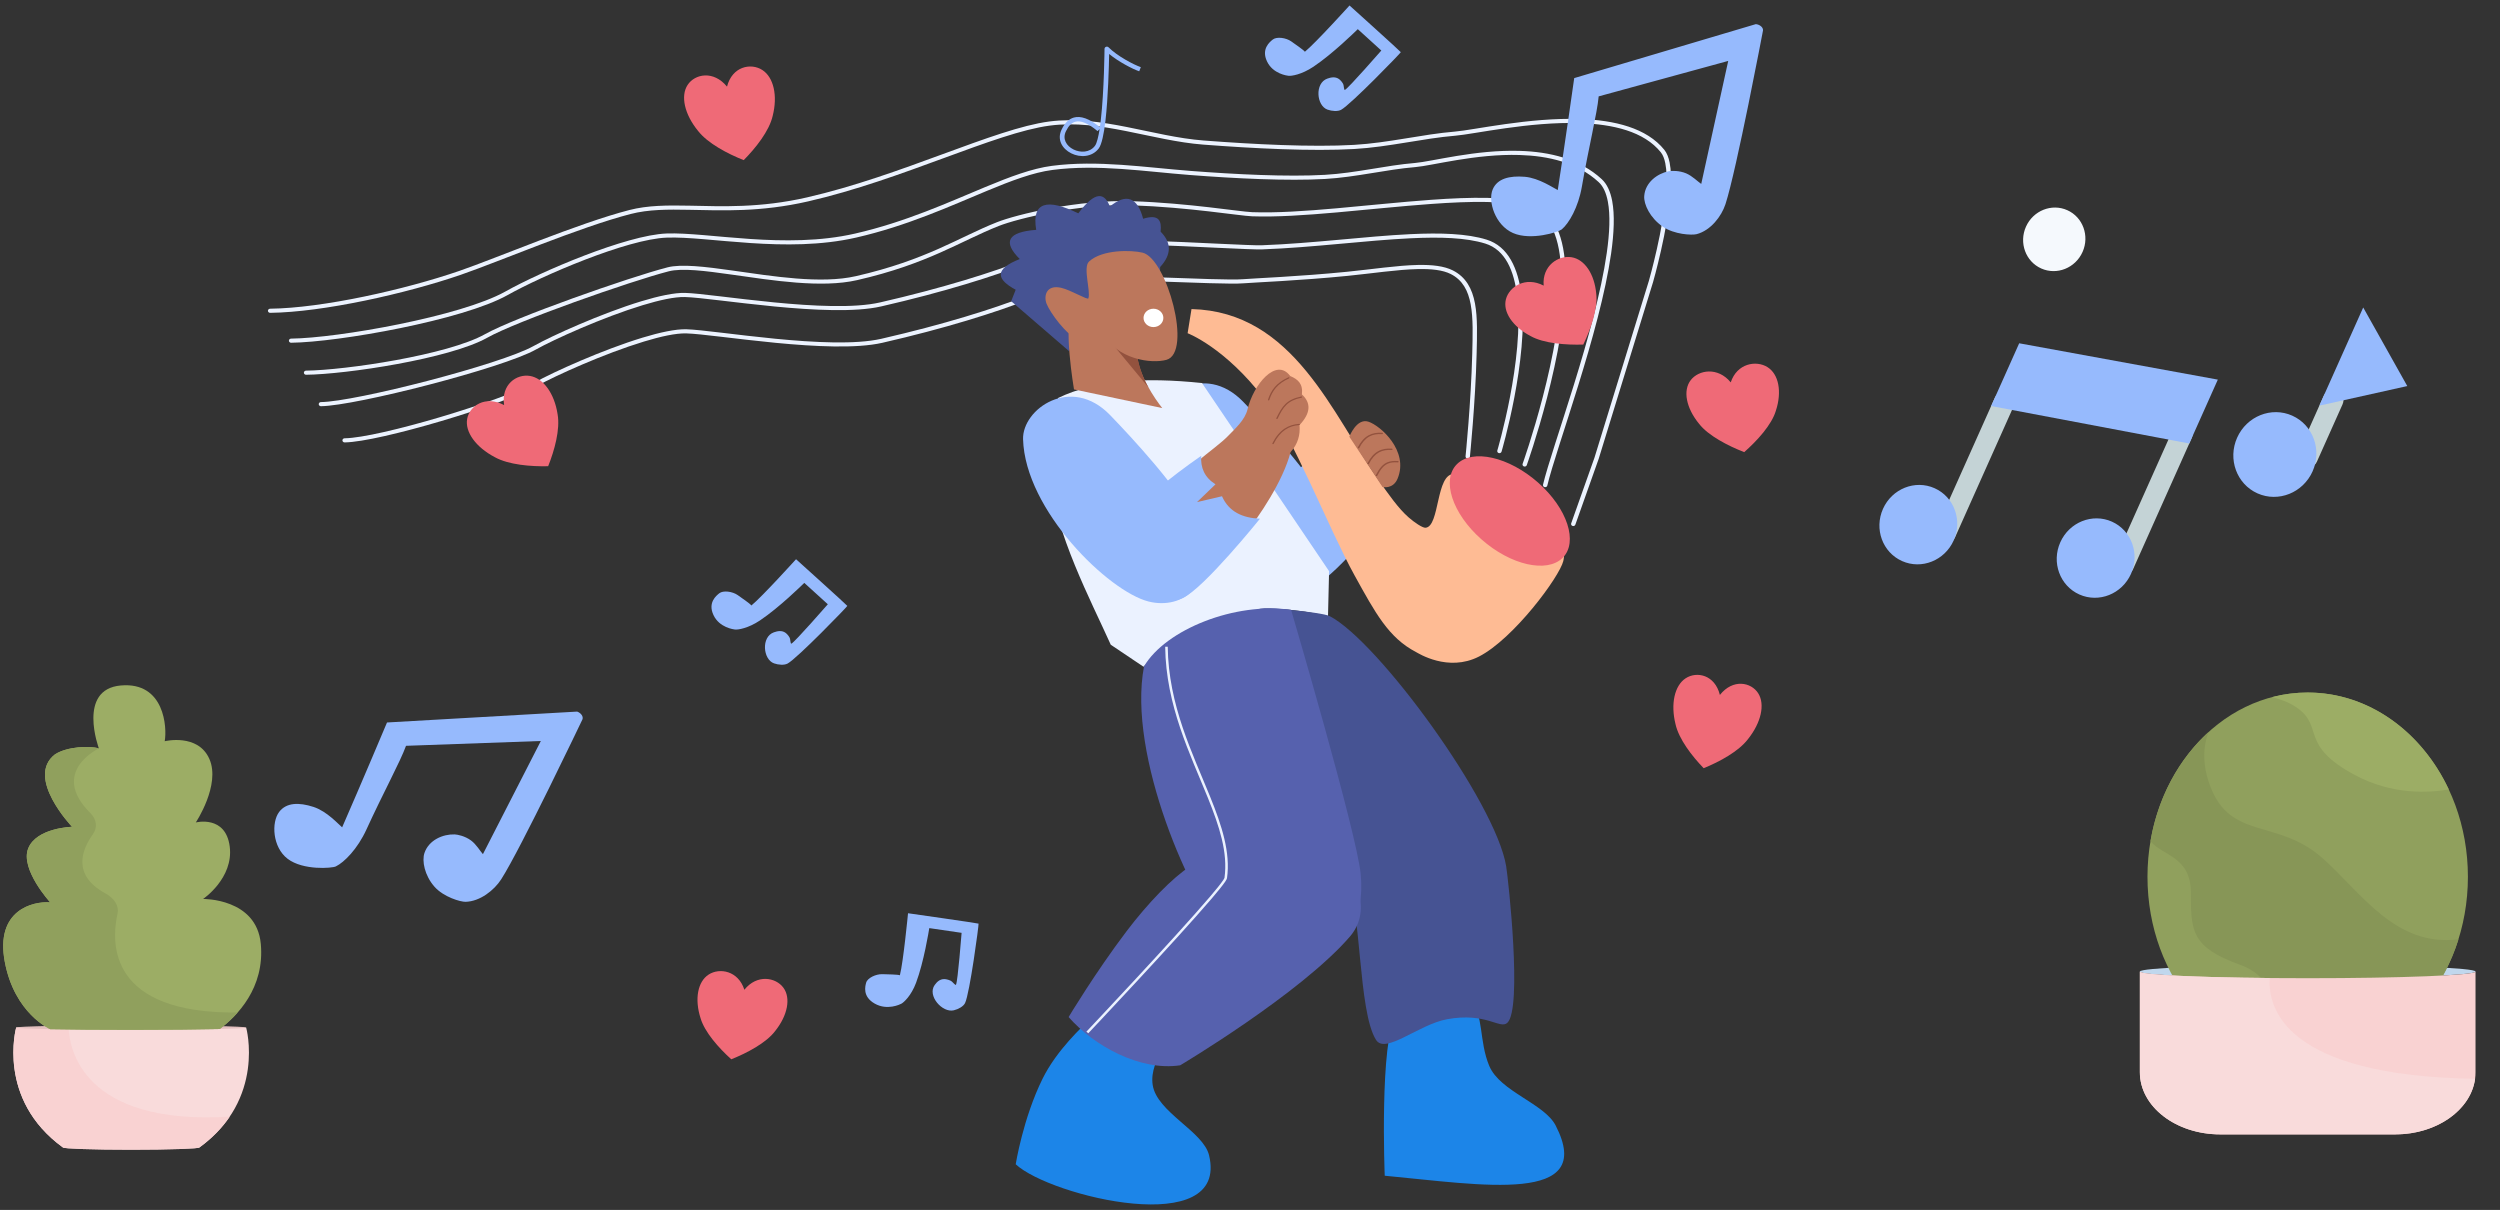 <svg width="312" height="151" viewBox="0 0 312 151" fill="none" xmlns="http://www.w3.org/2000/svg">
<rect x="0" y="0" width="312" height="151" fill="#333333" stroke="none"/>
<path fill-rule="evenodd" clip-rule="evenodd" d="M33.715 39.042C40.304 38.968 50.682 36.646 57.523 34.289C62.205 32.677 72.325 28.35 78.699 26.707C80.923 26.133 83.321 26.129 86.019 26.184C90.128 26.267 94.923 26.491 100.842 25.136C112.638 22.434 124.191 16.57 131.016 15.675C134.182 15.259 137.367 15.73 140.545 16.36C143.765 16.999 146.979 17.803 150.159 18.047C156.425 18.529 163.732 18.9 169.012 18.595C173.356 18.345 177.556 17.27 181.632 16.935C183.947 16.745 190.854 15.158 197.167 15.365C201.295 15.5 205.174 16.393 207.277 19.016C207.541 19.344 207.716 19.813 207.83 20.379C208.012 21.279 208.033 22.418 207.954 23.661C207.649 28.5 205.827 34.885 205.78 35.048L198.993 57.111L196.085 65.314C196.037 65.449 196.115 65.595 196.258 65.64C196.402 65.685 196.557 65.612 196.604 65.477L199.514 57.269C199.515 57.266 199.516 57.263 199.517 57.259L206.306 35.19L206.307 35.185C206.307 35.185 208.189 28.638 208.501 23.691C208.582 22.401 208.557 21.218 208.368 20.283C208.235 19.626 208.02 19.087 207.714 18.706C205.52 15.97 201.492 14.992 197.186 14.851C190.846 14.643 183.909 16.231 181.584 16.422C177.513 16.756 173.317 17.831 168.979 18.081C163.72 18.385 156.444 18.014 150.203 17.534C147.046 17.292 143.856 16.491 140.658 15.857C137.417 15.213 134.169 14.741 130.94 15.165C124.104 16.062 112.529 21.93 100.713 24.636C94.85 25.978 90.101 25.752 86.03 25.669C83.275 25.613 80.826 25.624 78.554 26.21C72.168 27.857 62.026 32.19 57.335 33.806C50.545 36.145 40.248 38.454 33.709 38.527C33.558 38.529 33.437 38.645 33.438 38.787C33.44 38.929 33.564 39.043 33.715 39.042Z" fill="#ECF3FF"/>
<path fill-rule="evenodd" clip-rule="evenodd" d="M36.332 42.774C42.217 42.709 57.761 39.961 63.349 36.825C67.712 34.377 78.272 29.836 83.21 29.655C88.417 29.465 98.075 31.659 106.851 29.649C113.187 28.198 118.57 25.731 123.182 23.814C126.221 22.552 128.921 21.528 131.337 21.211C137.02 20.465 142.93 21.413 148.562 21.845C154.152 22.274 160.671 22.605 165.382 22.334C169.256 22.11 173.003 21.151 176.638 20.853C178.702 20.683 184.155 19.177 189.643 19.343C193.242 19.452 196.86 20.282 199.512 22.727C200.099 23.267 200.462 24.109 200.663 25.176C200.977 26.849 200.882 29.06 200.525 31.569C199.121 41.44 193.661 55.861 192.57 60.489C192.537 60.628 192.63 60.765 192.778 60.796C192.925 60.827 193.071 60.739 193.104 60.601C194.197 55.966 199.661 41.523 201.068 31.637C201.433 29.067 201.524 26.8 201.202 25.086C200.978 23.895 200.55 22.963 199.896 22.359C197.143 19.822 193.396 18.942 189.66 18.829C184.145 18.662 178.665 20.17 176.59 20.34C172.96 20.638 169.218 21.597 165.348 21.82C160.659 22.09 154.171 21.759 148.606 21.332C142.935 20.897 136.984 19.95 131.261 20.701C128.803 21.024 126.054 22.058 122.961 23.343C118.374 25.249 113.022 27.706 106.721 29.149C97.985 31.15 88.372 28.952 83.189 29.141C78.188 29.324 67.487 33.904 63.069 36.383C57.538 39.486 42.15 42.195 36.326 42.26C36.175 42.261 36.054 42.378 36.055 42.52C36.057 42.662 36.181 42.776 36.332 42.774Z" fill="#ECF3FF"/>
<path fill-rule="evenodd" clip-rule="evenodd" d="M38.201 46.77C43.151 46.715 56.111 44.783 60.812 42.146C64.49 40.082 78.688 35.09 83.455 33.861C85.117 33.433 87.996 33.799 91.319 34.271C96.409 34.994 102.515 35.98 106.959 34.962C115.828 32.931 119.865 30.087 124.643 28.203C127.039 27.257 134.672 25.401 141.279 25.624C148.396 25.866 154.679 26.935 156.261 26.994C162.218 27.215 171.029 25.999 178.614 25.453C183.62 25.092 188.086 25.018 190.816 25.867C192.218 26.303 193.18 27.306 193.813 28.685C194.467 30.111 194.771 31.933 194.834 33.967C195.133 43.592 190.022 57.889 190.022 57.889C189.974 58.023 190.051 58.169 190.195 58.214C190.338 58.26 190.493 58.187 190.541 58.052C190.541 58.052 195.682 43.648 195.382 33.952C195.316 31.845 194.993 29.959 194.315 28.481C193.615 26.956 192.538 25.86 190.988 25.378C188.21 24.514 183.666 24.572 178.572 24.939C171.009 25.484 162.223 26.7 156.283 26.479C154.7 26.421 148.417 25.351 141.298 25.11C134.6 24.883 126.861 26.769 124.431 27.728C119.675 29.604 115.658 32.44 106.83 34.462C102.445 35.466 96.422 34.475 91.401 33.762C87.983 33.276 85.02 32.925 83.311 33.365C78.515 34.601 64.231 39.627 60.531 41.704C55.888 44.309 43.084 46.201 38.194 46.256C38.043 46.258 37.922 46.374 37.924 46.516C37.926 46.658 38.05 46.772 38.201 46.77Z" fill="#ECF3FF"/>
<path fill-rule="evenodd" clip-rule="evenodd" d="M40.055 50.695C44.399 50.647 62.74 45.944 66.865 43.629C69.124 42.361 75.251 39.594 80.211 38.087C82.309 37.45 84.195 37.035 85.479 37.069C89.125 37.165 103.479 39.727 109.961 38.243C117.752 36.459 124.132 34.457 128.328 32.801C130.432 31.971 137.131 30.342 142.929 30.538C149.191 30.75 156.116 31.175 157.508 31.124C163.864 30.89 170.478 30.002 176.059 29.736C179.739 29.56 182.965 29.652 185.359 30.396C187.862 31.175 188.969 33.779 189.349 37.013C190.263 44.793 186.864 56.229 186.864 56.229C186.824 56.365 186.909 56.508 187.055 56.546C187.2 56.584 187.351 56.504 187.392 56.367C187.392 56.367 190.816 44.815 189.893 36.957C189.486 33.489 188.215 30.742 185.531 29.907C183.086 29.147 179.791 29.042 176.031 29.222C170.452 29.488 163.841 30.376 157.487 30.609C156.098 30.66 149.193 30.235 142.948 30.024C137.058 29.824 130.254 31.483 128.117 32.326C123.939 33.975 117.588 35.967 109.832 37.743C103.387 39.219 89.119 36.65 85.494 36.554C84.166 36.52 82.213 36.938 80.042 37.597C75.041 39.117 68.862 41.909 66.584 43.187C62.501 45.478 44.348 50.133 40.048 50.181C39.897 50.182 39.776 50.299 39.778 50.441C39.78 50.583 39.904 50.697 40.055 50.695Z" fill="#ECF3FF"/>
<path fill-rule="evenodd" clip-rule="evenodd" d="M43.011 55.214C47.358 55.165 62.893 50.483 67.02 48.167C69.28 46.899 75.407 44.132 80.366 42.625C82.465 41.987 84.351 41.573 85.635 41.607C89.281 41.703 103.634 44.265 110.117 42.781C117.908 40.996 124.288 38.995 128.484 37.339C130.588 36.509 137.286 34.88 143.085 35.076C149.355 35.289 153.736 35.475 155.126 35.361C156.488 35.249 162.251 35.02 168.176 34.428C171.26 34.121 174.388 33.635 176.959 33.581C178.622 33.547 180.046 33.688 181.056 34.2C182.54 34.953 183.225 36.283 183.54 37.971C183.867 39.73 183.792 41.871 183.735 44.181C183.586 50.195 182.901 56.946 182.901 56.946C182.887 57.088 182.997 57.214 183.148 57.227C183.298 57.24 183.432 57.137 183.446 56.995C183.446 56.995 184.132 50.225 184.282 44.193C184.34 41.845 184.412 39.67 184.079 37.882C183.733 36.023 182.949 34.576 181.315 33.747C180.238 33.201 178.721 33.03 176.947 33.067C174.362 33.121 171.218 33.607 168.118 33.917C162.197 34.508 156.439 34.736 155.079 34.848C153.696 34.962 149.34 34.773 143.104 34.562C137.214 34.362 130.409 36.021 128.272 36.864C124.095 38.513 117.743 40.504 109.988 42.281C103.543 43.757 89.275 41.188 85.65 41.092C84.322 41.057 82.369 41.476 80.198 42.135C75.196 43.655 69.018 46.447 66.74 47.725C62.659 50.014 47.302 54.651 43.005 54.699C42.854 54.7 42.733 54.817 42.734 54.959C42.736 55.101 42.86 55.215 43.011 55.214Z" fill="#ECF3FF"/>
<path fill-rule="evenodd" clip-rule="evenodd" d="M137.266 15.87C135.95 14.789 134.856 14.43 134.011 14.672C133.41 14.844 132.905 15.316 132.522 16.102C131.844 17.409 132.571 18.579 133.693 19.137C134.805 19.692 136.293 19.627 137.128 18.519C137.489 18.04 137.772 16.704 137.961 15.063C138.296 12.149 138.395 8.25 138.421 6.737C139.605 7.714 141.356 8.619 142.175 8.898L142.374 8.38C141.482 8.076 139.414 6.984 138.352 5.909C138.27 5.827 138.143 5.799 138.031 5.84C137.919 5.881 137.845 5.982 137.844 6.095C137.844 6.095 137.801 11.335 137.378 15.004C137.345 15.293 137.308 15.582 137.266 15.87ZM137.232 16.1L136.979 16.366C136.38 15.862 135.839 15.513 135.35 15.32C134.912 15.146 134.524 15.101 134.182 15.199C133.716 15.333 133.351 15.723 133.055 16.333L133.051 16.339C132.53 17.339 133.11 18.224 133.967 18.651C134.834 19.082 135.999 19.063 136.649 18.201C136.774 18.035 136.878 17.749 136.977 17.378C137.072 17.019 137.157 16.585 137.232 16.1Z" fill="#96BAFD"/>
<path fill-rule="evenodd" clip-rule="evenodd" d="M215.997 47.721C216.776 45.341 219.172 44.932 220.58 45.816C221.988 46.699 222.408 48.876 221.629 51.256C221.106 53.031 219.264 55.031 217.677 56.426C215.67 55.644 213.198 54.38 212.045 52.891C210.427 50.919 210.007 48.743 210.995 47.451C211.983 46.158 214.379 45.75 215.997 47.721ZM90.731 10.812C91.376 8.285 93.705 7.817 95.13 8.73C96.554 9.643 97.075 11.937 96.431 14.463C96.006 16.347 94.3 18.488 92.813 19.985C90.806 19.189 88.32 17.889 87.114 16.333C85.429 14.274 84.909 11.98 85.813 10.6C86.717 9.22 89.046 8.752 90.731 10.812Z" fill="#EF6A77"/>
<path fill-rule="evenodd" clip-rule="evenodd" d="M196.462 9.746C196.462 9.746 195.296 18.019 194.407 23.719C193.915 23.492 192.082 22.209 190.28 22.062C188.362 21.906 186.857 22.292 186.287 23.643C185.661 25.125 186.6 28.106 188.821 29.081C191.072 30.069 194.511 28.954 194.9 28.633C195.793 27.892 196.968 25.898 197.419 23.288C198.26 18.417 199.328 14.142 199.514 12.028L215.682 7.603L212.314 22.955C211.887 22.669 211.205 21.962 210.438 21.638C209.558 21.267 208.595 21.301 208.252 21.37C206.832 21.657 205.316 22.774 205.199 24.472C205.128 25.507 205.93 27.193 207.495 28.274C208.951 29.28 211.162 29.372 211.743 29.221C213.493 28.765 214.844 26.997 215.339 25.479C216.719 21.241 220.024 3.795 220.024 3.795C220.039 3.617 219.952 3.433 219.784 3.286C219.616 3.138 219.381 3.039 219.131 3.011L196.462 9.746ZM48.299 90.166C48.299 90.166 45.033 97.925 42.699 103.252C42.28 102.92 40.833 101.257 39.123 100.703C37.302 100.114 35.743 100.144 34.841 101.325C33.852 102.62 33.993 105.726 35.895 107.178C37.825 108.65 41.449 108.355 41.908 108.131C42.966 107.617 44.621 105.95 45.732 103.521C47.805 98.988 49.945 95.085 50.671 93.077L67.498 92.475L60.268 106.598C59.927 106.224 59.448 105.382 58.788 104.893C58.03 104.332 57.087 104.145 56.736 104.134C55.285 104.088 53.526 104.826 52.974 106.446C52.637 107.434 52.98 109.252 54.22 110.659C55.373 111.966 57.494 112.561 58.097 112.546C59.912 112.504 61.678 111.097 62.55 109.737C64.983 105.942 72.693 89.772 72.693 89.772C72.753 89.602 72.717 89.404 72.592 89.223C72.467 89.041 72.264 88.891 72.029 88.807L48.299 90.166ZM168.422 0.684C168.422 0.684 164.193 5.361 162.848 6.46C162.76 6.286 161.584 5.472 161.146 5.165C160.483 4.7 159.325 4.547 158.84 4.937C158.462 5.241 157.389 6.098 158.117 7.653C158.857 9.233 160.646 9.441 160.813 9.461C161.151 9.501 162.428 9.324 163.923 8.323C166.328 6.712 169.169 3.912 169.453 3.639L172.389 6.306C172.389 6.306 168.303 10.986 167.855 11.214C167.695 11.296 167.751 10.711 167.608 10.446C167.444 10.143 167.179 9.913 167.074 9.844C166.638 9.559 166.149 9.632 165.653 9.808C164.053 10.376 164.287 13.197 165.678 13.683C166.227 13.875 166.941 13.934 167.368 13.705C168.561 13.066 174.838 6.586 174.822 6.511C174.805 6.435 168.422 0.684 168.422 0.684ZM113.323 113.972C113.323 113.972 112.731 120.086 112.305 121.713C112.126 121.618 110.666 121.59 110.12 121.576C109.293 121.555 108.253 122.057 108.095 122.639C107.973 123.093 107.62 124.374 109.168 125.251C110.74 126.142 112.33 125.342 112.479 125.268C112.78 125.118 113.716 124.281 114.324 122.653C115.303 120.034 115.911 116.206 115.975 115.829L120.009 116.419C120.009 116.419 119.536 122.458 119.31 122.887C119.229 123.041 118.916 122.532 118.637 122.393C118.318 122.234 117.96 122.189 117.832 122.19C117.301 122.194 116.945 122.518 116.648 122.93C115.688 124.261 117.607 126.44 119.042 126.084C119.609 125.944 120.229 125.606 120.437 125.187C121.02 124.018 122.183 115.322 122.123 115.269C122.063 115.216 113.323 113.972 113.323 113.972ZM99.346 69.79C99.346 69.79 95.117 74.467 93.772 75.566C93.684 75.392 92.508 74.578 92.07 74.271C91.407 73.806 90.249 73.653 89.764 74.043C89.386 74.347 88.313 75.204 89.041 76.759C89.781 78.339 91.57 78.547 91.737 78.567C92.075 78.607 93.353 78.43 94.847 77.429C97.252 75.817 100.093 73.018 100.377 72.745L103.313 75.412C103.313 75.412 99.227 80.092 98.779 80.32C98.619 80.403 98.675 79.817 98.532 79.552C98.368 79.249 98.103 79.019 97.998 78.95C97.562 78.665 97.073 78.738 96.577 78.914C94.977 79.482 95.211 82.302 96.602 82.789C97.151 82.981 97.865 83.04 98.292 82.811C99.485 82.172 105.762 75.692 105.746 75.617C105.729 75.541 99.346 69.79 99.346 69.79ZM155.155 50.145C150.275 45.091 144.179 49.393 144.286 53.152C144.539 62.028 154.954 72.136 159.939 73.403C164.146 74.472 169.103 71.439 165.445 63.047C163.853 59.394 157.842 52.929 155.155 50.145Z" fill="#96BAFD"/>
<path fill-rule="evenodd" clip-rule="evenodd" d="M166.522 55.219C166.522 55.219 157.408 61.466 156.54 64.317C154.35 71.508 160.669 74.556 164.232 72.957C166.844 71.786 173.852 63.07 173.852 63.07C171.674 62.98 169.975 62.214 169.112 60.269L165.994 61L168.301 58.778C166.928 57.918 166.416 56.698 166.522 55.219Z" fill="#96BAFD"/>
<path fill-rule="evenodd" clip-rule="evenodd" d="M150.009 47.803C142.83 47.053 136.65 47.442 132.073 49.659C132.073 49.659 130.433 53.336 130.986 59.239C131.671 66.547 136.181 75.015 138.623 80.463L142.706 83.205C150.479 75.666 157.963 75.045 165.735 76.901L165.87 71.283L150.009 47.803Z" fill="#EBF2FF"/>
<path fill-rule="evenodd" clip-rule="evenodd" d="M144.844 28.913C144.982 27.602 144.695 26.672 142.663 27.3C141.94 24.565 140.537 24.123 138.514 25.769C137.851 24.084 136.75 23.722 134.57 26.623C130.72 24.758 128.726 25.15 129.317 28.683C125.751 28.954 125.112 30.184 127.265 32.329C124.013 33.606 124.377 34.883 126.758 36.16L126.196 37.591L133.443 43.844L134.066 39.499C137.451 35.967 141.013 35.109 144.722 36.466L144.784 33.326C146.234 31.752 146.21 30.284 144.844 28.913Z" fill="#465393"/>
<path fill-rule="evenodd" clip-rule="evenodd" d="M140.176 38.927C138.535 37.232 135.513 37.309 133.872 39.003C132.629 40.287 134.035 48.599 134.035 48.599L145.05 50.929C145.05 50.929 142.483 47.789 141.983 44.849C141.566 42.395 140.741 39.511 140.176 38.927Z" fill="#BC775C"/>
<path fill-rule="evenodd" clip-rule="evenodd" d="M141.465 41.572L136.04 39.568L143.345 48.373C142.057 46.192 141.774 43.932 141.465 41.572Z" fill="#93523E"/>
<path fill-rule="evenodd" clip-rule="evenodd" d="M142.6 31.534C145.605 32.263 148.871 44.015 145.56 44.911C143.723 45.408 139.452 44.936 137.424 41.416C137.245 41.105 136.232 43.154 134.674 42.492C133.015 41.786 131.021 38.953 130.614 37.912C130.238 36.951 130.56 35.49 132.431 35.917C133.641 36.194 135.743 37.483 135.83 37.234C136.143 36.34 135.125 33.373 135.909 32.642C137.545 31.116 141.193 31.192 142.6 31.534Z" fill="#BC775C"/>
<path fill-rule="evenodd" clip-rule="evenodd" d="M183.546 125.21C180.551 123.124 176.133 123.574 174.241 126.595C172.14 129.951 172.814 146.73 172.814 146.73C184.966 147.868 199.249 150.372 194.148 140.466C192.728 137.708 187.225 136.238 185.866 133.042C184.544 129.931 185.182 126.351 183.546 125.21Z" fill="#1C85E8"/>
<path fill-rule="evenodd" clip-rule="evenodd" d="M177.895 65.863C177.521 65.884 176.493 65.183 175.792 64.567C174.507 63.439 173.293 61.689 172.105 60.005C166.28 51.741 161.474 38.886 148.699 38.571L148.214 41.586C148.214 41.586 152.881 43.35 157.775 49.776C161.413 54.553 165.796 65.932 169.075 71.857C171.619 76.455 173.287 79.592 176.714 81.373C176.975 81.509 180.713 83.915 184.575 81.938C188.892 79.727 194.626 71.992 195.102 70.011C196.415 64.537 183.836 59.289 181.492 59.16C179.167 59.032 179.713 65.761 177.895 65.863Z" fill="#FEBB94"/>
<path fill-rule="evenodd" clip-rule="evenodd" d="M161.014 46.926C159.268 44.558 156.417 48.009 155.691 51.085C155.376 52.416 154.145 53.491 153.217 54.452C151.686 56.036 146.975 59.002 146.589 60.926C145.692 65.398 152.97 69.594 155.507 66.472C157.046 64.576 160.125 60.071 161.064 56.416C161.97 55.429 162.288 54.292 162.183 53.047C163.635 51.5 163.6 50.253 162.478 49.225C162.635 47.876 161.96 47.324 161.014 46.926Z" fill="#BC775C"/>
<path fill-rule="evenodd" clip-rule="evenodd" d="M138.547 51.809C133.667 46.755 127.571 51.056 127.678 54.815C127.931 63.691 138.346 73.799 143.331 75.066C147.538 76.135 152.495 73.103 148.837 64.711C147.245 61.058 141.235 54.593 138.547 51.809Z" fill="#96BAFD"/>
<path fill-rule="evenodd" clip-rule="evenodd" d="M165.942 76.892C165.425 76.626 163.199 76.328 160.843 76.093C158.727 75.881 156.415 75.66 156.675 76.555C158.261 82.012 163.659 104.866 168.13 110.641C169.908 112.936 169.462 126.182 171.725 129.774C172.896 131.633 177.029 127.857 180.592 127.201C185.475 126.303 187.198 128.49 188.111 127.652C190.011 125.907 188.237 109.747 187.971 108.114C186.665 100.115 171.979 80.003 165.942 76.892Z" fill="#465393"/>
<path fill-rule="evenodd" clip-rule="evenodd" d="M149.914 56.883C149.914 56.883 140.8 63.13 139.932 65.98C137.742 73.172 144.061 76.219 147.625 74.621C150.236 73.449 157.244 64.734 157.244 64.734C155.066 64.643 153.367 63.877 152.504 61.932L149.386 62.663L151.693 60.442C150.32 59.581 149.808 58.361 149.914 56.883Z" fill="#96BAFD"/>
<path d="M143.95 40.82C144.633 40.82 145.187 40.307 145.187 39.674C145.187 39.041 144.633 38.528 143.95 38.528C143.266 38.528 142.712 39.041 142.712 39.674C142.712 40.307 143.266 40.82 143.95 40.82Z" fill="white"/>
<path fill-rule="evenodd" clip-rule="evenodd" d="M170.766 52.622C169.296 52.153 168.397 54.5 168.397 54.5L172.536 60.773C172.536 60.773 173.845 61.108 174.419 59.733C175.862 56.275 172.266 53.1 170.766 52.622Z" fill="#BC775C"/>
<path fill-rule="evenodd" clip-rule="evenodd" d="M172.502 54.009C171.86 53.968 171.289 54.052 170.782 54.335C170.279 54.614 169.837 55.09 169.453 55.839C169.443 55.86 169.443 55.883 169.453 55.904C169.463 55.925 169.481 55.941 169.505 55.95C169.529 55.959 169.556 55.96 169.58 55.953C169.604 55.945 169.624 55.93 169.635 55.91C169.999 55.199 170.413 54.745 170.89 54.48C171.361 54.218 171.891 54.143 172.488 54.181C172.514 54.183 172.54 54.175 172.56 54.16C172.58 54.145 172.593 54.124 172.595 54.101C172.597 54.078 172.588 54.056 172.571 54.038C172.553 54.021 172.529 54.01 172.502 54.009ZM173.708 55.988C173.065 55.946 172.495 56.031 171.987 56.314C171.484 56.593 171.042 57.069 170.658 57.818C170.653 57.829 170.65 57.84 170.65 57.851C170.649 57.862 170.651 57.874 170.656 57.884C170.661 57.895 170.668 57.905 170.677 57.913C170.686 57.921 170.697 57.928 170.709 57.932C170.721 57.937 170.734 57.939 170.747 57.94C170.76 57.94 170.773 57.938 170.785 57.934C170.798 57.93 170.809 57.924 170.818 57.916C170.828 57.908 170.835 57.899 170.841 57.888C171.205 57.178 171.619 56.724 172.095 56.459C172.566 56.197 173.097 56.122 173.693 56.16C173.719 56.162 173.745 56.154 173.765 56.139C173.785 56.124 173.797 56.103 173.799 56.08C173.801 56.057 173.792 56.035 173.775 56.018C173.758 56 173.734 55.989 173.708 55.988ZM174.457 57.536C173.942 57.503 173.521 57.54 173.152 57.691C172.603 57.916 172.163 58.395 171.701 59.297C171.69 59.319 171.689 59.342 171.699 59.364C171.708 59.385 171.727 59.402 171.751 59.412C171.776 59.421 171.803 59.422 171.828 59.413C171.853 59.405 171.872 59.389 171.883 59.368C172.318 58.519 172.721 58.059 173.237 57.848C173.578 57.708 173.967 57.678 174.442 57.708C174.456 57.709 174.469 57.708 174.482 57.705C174.494 57.701 174.506 57.695 174.516 57.688C174.526 57.681 174.534 57.672 174.54 57.661C174.546 57.651 174.55 57.64 174.551 57.629C174.552 57.617 174.55 57.606 174.546 57.595C174.542 57.584 174.535 57.574 174.526 57.565C174.518 57.557 174.507 57.55 174.495 57.544C174.483 57.539 174.47 57.536 174.457 57.536ZM160.799 47.089C159.257 47.786 158.629 48.708 158.242 49.883C158.236 49.902 158.239 49.923 158.25 49.94C158.261 49.957 158.28 49.969 158.302 49.975C158.324 49.98 158.347 49.978 158.367 49.969C158.387 49.959 158.402 49.943 158.408 49.925C158.783 48.788 159.389 47.897 160.879 47.222C160.922 47.203 160.938 47.158 160.916 47.121C160.911 47.112 160.904 47.104 160.895 47.098C160.886 47.092 160.876 47.087 160.865 47.084C160.854 47.081 160.843 47.08 160.832 47.081C160.82 47.082 160.809 47.084 160.799 47.089ZM162.131 52.899C160.827 52.989 159.659 53.605 158.79 55.329C158.781 55.348 158.78 55.368 158.789 55.387C158.797 55.405 158.814 55.42 158.835 55.428C158.856 55.436 158.879 55.436 158.901 55.429C158.922 55.422 158.939 55.408 158.948 55.389C159.783 53.735 160.894 53.135 162.145 53.049C162.167 53.047 162.187 53.037 162.202 53.022C162.216 53.007 162.223 52.988 162.221 52.968C162.219 52.949 162.209 52.931 162.192 52.918C162.175 52.905 162.153 52.898 162.131 52.899ZM159.443 52.251C160.147 50.796 160.653 50.005 162.442 49.626C162.465 49.621 162.484 49.609 162.496 49.592C162.508 49.575 162.511 49.555 162.506 49.535C162.5 49.516 162.486 49.499 162.467 49.489C162.447 49.479 162.423 49.475 162.401 49.48C160.546 49.873 160.012 50.685 159.283 52.193C159.274 52.211 159.275 52.231 159.283 52.249C159.292 52.267 159.309 52.282 159.33 52.289C159.351 52.297 159.374 52.297 159.395 52.29C159.416 52.283 159.433 52.269 159.443 52.251Z" fill="#93523E"/>
<path fill-rule="evenodd" clip-rule="evenodd" d="M191.962 60.233C195.607 63.455 196.981 67.658 195.027 69.611C193.074 71.564 188.529 70.534 184.884 67.311C181.239 64.088 179.866 59.886 181.819 57.933C183.772 55.979 188.317 57.01 191.962 60.233Z" fill="#EF6A77"/>
<path fill-rule="evenodd" clip-rule="evenodd" d="M145.674 127.703C143.297 125.003 138.893 124.446 136.287 126.952C135.065 128.128 131.878 131.044 130.104 134.642C127.675 139.567 126.76 145.302 126.76 145.302C131.125 149.349 153.437 154.712 150.888 144.169C150.165 141.181 144.359 138.799 143.853 135.39C143.361 132.072 146.972 129.179 145.674 127.703Z" fill="#1C85E8"/>
<path fill-rule="evenodd" clip-rule="evenodd" d="M168.46 116.895C173.736 110.796 163.133 98.789 148.56 108.099C146.343 109.515 143.269 112.688 140.587 116.23C136.686 121.381 133.364 126.928 133.364 126.928C136.478 130.486 142.262 133.711 147.291 132.948C147.291 132.948 162.297 124.021 168.46 116.895Z" fill="#5661AE"/>
<path fill-rule="evenodd" clip-rule="evenodd" d="M161.125 76.106C154.162 75.109 145.497 78.546 142.776 83.157C140.648 94.251 148.681 112.399 153.088 117.088C159.786 124.216 170.92 120.652 169.812 109.072C169.319 103.92 161.125 76.106 161.125 76.106Z" fill="#5661AE"/>
<path fill-rule="evenodd" clip-rule="evenodd" d="M145.416 80.714C145.499 88.045 148.546 94.142 150.736 99.557C152.181 103.132 153.254 106.407 152.818 109.546C152.809 109.606 152.742 109.714 152.636 109.871C152.348 110.298 151.769 111.015 150.992 111.925C146.53 117.159 135.581 128.753 135.581 128.753L135.819 128.951C135.819 128.951 146.775 117.349 151.241 112.112C152.027 111.19 152.613 110.464 152.905 110.031C153.048 109.819 153.122 109.665 153.133 109.585C153.575 106.4 152.5 103.077 151.033 99.451C148.855 94.064 145.817 88.003 145.734 80.711L145.416 80.714Z" fill="#EBF2FF"/>
<path fill-rule="evenodd" clip-rule="evenodd" d="M92.897 123.521C92.14 121.148 89.811 120.741 88.443 121.622C87.074 122.503 86.666 124.672 87.423 127.045C87.932 128.815 89.722 130.808 91.264 132.199C93.215 131.42 95.617 130.159 96.738 128.675C98.311 126.71 98.719 124.54 97.758 123.252C96.798 121.963 94.469 121.556 92.897 123.521ZM214.642 86.727C214.016 84.208 211.752 83.742 210.367 84.652C208.982 85.562 208.477 87.849 209.103 90.368C209.516 92.245 211.174 94.379 212.618 95.871C214.569 95.078 216.986 93.783 218.157 92.231C219.795 90.178 220.301 87.892 219.422 86.516C218.543 85.14 216.279 84.674 214.642 86.727Z" fill="#EF6A77"/>
<path fill-rule="evenodd" clip-rule="evenodd" d="M192.65 35.645C192.438 33.149 194.484 31.837 196.125 32.102C197.767 32.365 199.003 34.205 199.215 36.701C199.426 38.54 198.511 41.1 197.594 43.003C195.441 43.067 192.672 42.868 191.029 41.947C188.769 40.763 187.534 38.923 187.939 37.348C188.344 35.772 190.391 34.461 192.65 35.645ZM62.913 50.551C62.52 47.974 64.482 46.634 66.15 46.918C67.818 47.203 69.193 49.111 69.586 51.689C69.93 53.589 69.195 56.225 68.41 58.184C66.251 58.235 63.455 58.009 61.738 57.047C59.383 55.808 58.008 53.9 58.302 52.276C58.596 50.652 60.558 49.313 62.913 50.551Z" fill="#EF6A77"/>
<g clip-path="url(#clip0_0_1)">
<path d="M242.281 67.729C241.631 67.439 241.347 66.66 241.646 65.991L248.96 49.628C249.26 48.959 250.029 48.651 250.679 48.942C251.329 49.232 251.613 50.011 251.314 50.68L244 67.043C243.7 67.713 242.931 68.02 242.281 67.729ZM264.501 71.699C263.851 71.408 263.566 70.63 263.866 69.96L271.18 53.598C271.48 52.928 272.249 52.621 272.899 52.911C273.549 53.202 273.833 53.98 273.534 54.65L266.219 71.013C265.92 71.682 265.15 71.989 264.501 71.699ZM287.433 58.301C286.784 58.011 286.499 57.233 286.799 56.563L289.996 49.409C290.296 48.739 291.065 48.432 291.715 48.723C292.365 49.013 292.65 49.791 292.35 50.461L289.152 57.615C288.853 58.285 288.083 58.592 287.433 58.301Z" fill="#C4D3D6"/>
<path d="M254.746 33.506C256.696 34.377 259.004 33.456 259.902 31.447C260.8 29.438 259.948 27.102 257.998 26.231C256.048 25.359 253.739 26.281 252.841 28.29C251.943 30.299 252.796 32.634 254.746 33.506Z" fill="#F5F9FD"/>
<path d="M300.429 48.181L289.454 50.622L294.929 38.375L300.429 48.181Z" fill="#96BAFD"/>
<path d="M281.735 61.573C284.335 62.735 287.413 61.506 288.61 58.827C289.808 56.149 288.671 53.035 286.071 51.873C283.471 50.711 280.393 51.94 279.195 54.619C277.998 57.297 279.135 60.411 281.735 61.573Z" fill="#96BAFD"/>
<path d="M273.534 54.65L273.221 55.349L248.494 50.672L251.995 42.841L276.785 47.377L273.534 54.65ZM263.568 65.102C266.005 66.192 267.07 69.109 265.948 71.619C264.826 74.13 261.942 75.281 259.505 74.192C257.068 73.103 256.003 70.186 257.126 67.675C258.248 65.165 261.132 64.013 263.568 65.102ZM241.439 60.929C243.877 62.018 244.941 64.937 243.819 67.447C242.697 69.957 239.813 71.11 237.375 70.02C234.939 68.931 233.875 66.013 234.997 63.503C236.119 60.993 239.003 59.84 241.439 60.929Z" fill="#96BAFD"/>
</g>
<path d="M30.722 128.24H2.018C2.018 128.24 -0.467 137.165 7.848 143.199C7.848 143.355 11.664 143.482 16.37 143.482C21.077 143.482 24.892 143.355 24.892 143.199C33.207 137.165 30.722 128.24 30.722 128.24Z" fill="#F9DBDB"/>
<path d="M24.892 143.199C26.541 142.002 27.765 140.692 28.669 139.36C10.254 140.475 8.658 130.801 8.557 128.24H2.018C2.018 128.24 -0.467 137.165 7.848 143.199C7.848 143.355 11.664 143.482 16.37 143.482C21.077 143.482 24.892 143.355 24.892 143.199Z" fill="#F9D2D2"/>
<path d="M16.37 128.522C24.296 128.522 30.722 128.396 30.722 128.24C30.722 128.084 24.296 127.957 16.37 127.957C8.444 127.957 2.018 128.084 2.018 128.24C2.018 128.396 8.444 128.522 16.37 128.522Z" fill="#E3BFBF"/>
<path d="M27.428 128.42C29.571 126.803 33.061 123.323 32.548 117.79C32.019 112.088 25.346 112.191 25.346 112.191C25.346 112.191 29.176 109.601 28.669 105.642C28.161 101.683 24.434 102.643 24.434 102.643C24.434 102.643 27.554 97.964 26.134 94.725C24.714 91.486 20.556 92.505 20.556 92.505C20.86 90.826 20.556 85.067 15.079 85.547C9.601 86.027 12.34 93.405 12.34 93.405C11.224 93.045 8.384 93.165 6.866 94.14C3.116 97.035 8.992 103.183 8.992 103.183C8.992 103.183 4.529 103.303 3.515 105.897C2.5 108.492 6.265 112.616 6.265 112.616C4.123 112.451 -0.619 113.561 0.598 120.039C1.815 126.518 6.265 128.44 6.265 128.44C8.859 128.491 12.429 128.522 16.37 128.522C20.82 128.522 24.796 128.482 27.428 128.42Z" fill="#9CAD65"/>
<path d="M29.661 126.361C13.598 126.527 13.832 117.787 14.668 114.035C14.881 113.083 14.312 112.125 13.121 111.473C8.909 109.166 10.272 105.96 11.57 104.151C12.199 103.273 12.084 102.274 11.262 101.453C6.125 96.325 12.34 93.405 12.34 93.405C11.224 93.045 8.384 93.165 6.866 94.14C3.116 97.035 8.992 103.183 8.992 103.183C8.992 103.183 4.529 103.303 3.515 105.897C2.5 108.492 6.265 112.616 6.265 112.616C4.123 112.451 -0.619 113.561 0.598 120.039C1.815 126.518 6.265 128.44 6.265 128.44C8.859 128.491 12.429 128.522 16.37 128.522C20.82 128.522 24.796 128.482 27.429 128.42C28.096 127.916 28.894 127.232 29.661 126.361Z" fill="#90A05D"/>
<path d="M288 122.081C276.432 122.081 267.055 121.71 267.055 121.251C267.055 120.792 276.432 120.421 288 120.421C299.567 120.421 308.945 120.792 308.945 121.251C308.945 121.71 299.567 122.081 288 122.081Z" fill="#C0D7ED"/>
<path d="M288 132.424C276.957 132.424 268.005 122.128 268.005 109.426C268.005 96.725 276.957 86.429 288 86.429C299.043 86.429 307.995 96.725 307.995 109.426C307.995 122.128 299.043 132.424 288 132.424Z" fill="#90A05D"/>
<path d="M288 86.429C295.612 86.429 302.23 91.322 305.608 98.522C303.098 98.965 298.535 99.22 293.882 96.719C286.927 92.981 290.052 90.764 286.726 88.368C285.657 87.598 284.552 87.268 283.556 87C284.985 86.626 286.473 86.429 288 86.429Z" fill="#9CAD65"/>
<path d="M275.625 91.362C274.996 93.02 274.775 95.243 275.808 98.038C278.361 104.948 284.274 102.095 289.917 107.156C294.784 111.52 298.952 118.191 306.815 117.227C305.126 122.613 301.74 127.066 297.398 129.73C291.371 130.099 284.408 128.441 284.408 128.441C284.408 128.441 284.873 122.305 279.599 120.421C273.422 118.213 273.422 116.115 273.422 111.432C273.422 106.843 269.877 106.834 268.379 104.978C269.315 99.489 271.948 94.699 275.625 91.362Z" fill="#879657"/>
<path d="M288 122.081C299.568 122.081 308.945 121.71 308.945 121.251V133.82C308.945 138.101 304.454 141.571 298.914 141.571H277.086C271.546 141.571 267.055 138.101 267.055 133.82V121.251C267.055 121.71 276.433 122.081 288 122.081Z" fill="#F9D2D2"/>
<path d="M308.89 134.634C308.364 138.532 304.098 141.571 298.914 141.571H277.086C271.546 141.571 267.055 138.101 267.055 133.82V121.251C267.055 121.645 273.974 121.975 283.257 122.06C283.019 125.722 285.032 134.277 308.89 134.634Z" fill="#F9DBDB"/>
<defs>
<clipPath id="clip0_0_1">
<rect width="66" height="68" fill="white" transform="translate(251.751 11) rotate(24.085)"/>
</clipPath>
</defs>
</svg>
